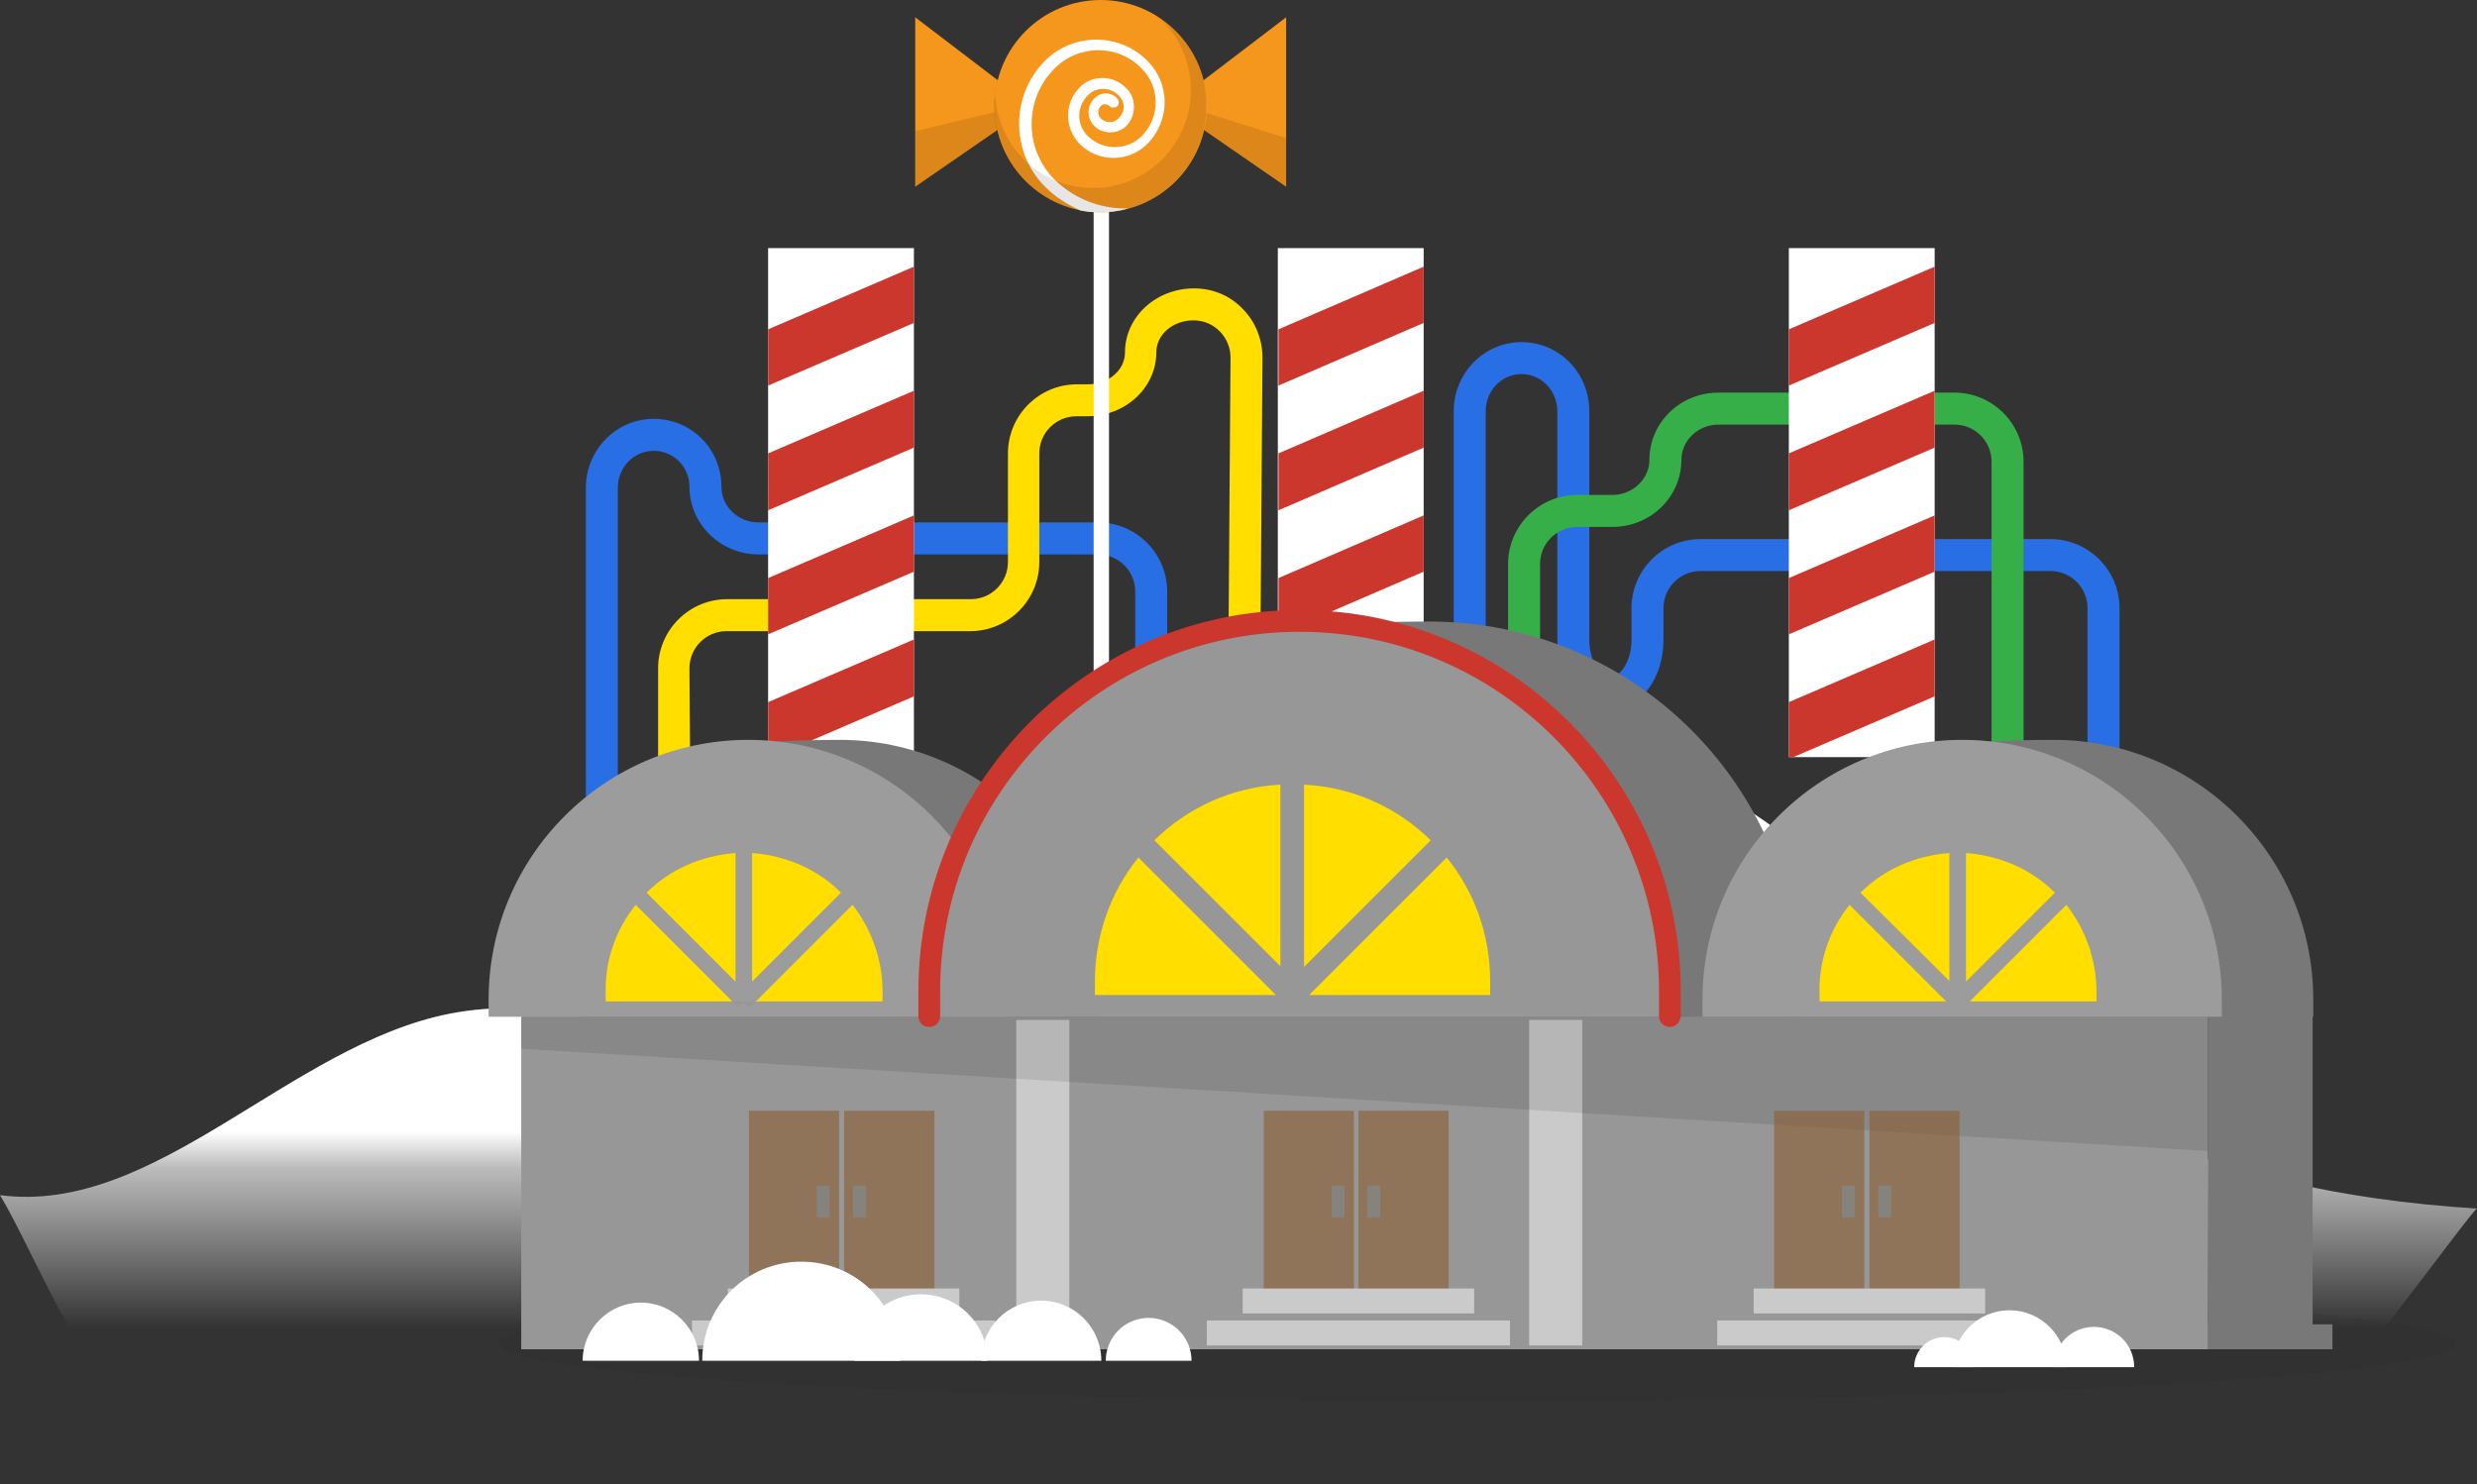 <svg id="slice" xmlns="http://www.w3.org/2000/svg" width="387.3" height="232.1" viewBox="-605 334.9 387.3 232.1"><rect x="-605" y="334.9" width="387.3" height="232.1" fill="#333333" stroke="none"/><style>.st0{fill:url(#XMLID_8_)}.st1{fill:#FFF}.st2{opacity:.1;fill:#231f20;enable-background:new}.st3{fill:#787878}.st4{fill:#979797}.st5{fill:#cacaca}.st6{opacity:.1;enable-background:new}.st7{fill:#f5961d}.st8{fill:#286ee4}.st9{fill:#36af49}.st10{fill:#ffde00}.st11{fill:none}.st12{fill:#cb372d}.st13{opacity:.1}.st14{fill:#9c9c9c}.st15{opacity:.65;fill:#8c6239;enable-background:new}.st16{fill:#85837d}</style><g id="New_Symbol_142"><g id="New_Symbol_79"><linearGradient id="XMLID_8_" gradientUnits="userSpaceOnUse" x1="-411.35" y1="404.063" x2="-411.35" y2="350.047" gradientTransform="matrix(1 0 0 -1 0 903.8)"><stop offset=".224" stop-color="#FFF"/><stop offset=".328" stop-color="#FFF" stop-opacity=".672"/><stop offset=".793" stop-color="#FFF" stop-opacity="0"/></linearGradient><path id="XMLID_6_" class="st0" d="M-217.7 523.9c-89.1-5.6-88.8-58.6-126.7-67.6-8.9-2.1-16.9-2.4-24.2-1.5-7.3.6-15.3 2.6-24.2 6.6-16.1 7.2-28.7 19.1-44.8 26-18.4 7.9-38.6 11.1-57.6 8.9-13.1-1.5-26-5.5-39.4-2.9-25.1 4.9-46 31.6-70.4 28.4 5.4 8.9 14.3 32.2 24.1 37 32.8 16 73.9 3.9 113 0 53.2-5.3 92.4 10.5 144.7 0 22-4.4 55.2 7.6 76.4 0 4.5-1.4 28.4-34.9 29.1-34.9z"/><path class="st1" d="M-473.9 537h-14.3c-.6 0-1.1-.5-1.1-1.1v-.3c0-.6.5-1.1 1.1-1.1h2v-.1c0-.6.5-1.1 1.1-1.1h8.2c.6 0 1.1.5 1.1 1.1v.1h2c.6 0 1.1.5 1.1 1.1v.3c-.1.6-.6 1.1-1.2 1.1z"/><ellipse class="st2" cx="-374" cy="545" rx="153" ry="9"/><path class="st3" d="M-259.8 491.7h16.4v54.2h-16.4z"/><path class="st3" d="M-259.8 542h19.5v3.9h-19.5z"/><path class="st4" d="M-523.5 491.7h263.7v54.2h-263.7z"/><path class="st5" d="M-446.1 494.4h8.3v50.9h-8.3zM-365.9 494.4h8.3v50.9h-8.3z"/><path class="st6" d="M-259.8 514.9l-263.7-16v-7.2h263.7z"/><path class="st7" d="M-448 348.2l-13.9-10.6v26.5l15.5-10.7z"/><path class="st6" d="M-448 352.1l-13.9 3.3v8.7l15.5-10.7z"/><path class="st7" d="M-417.8 348.2l13.9-10.6v26.5l-15.5-10.7z"/><path class="st6" d="M-417.8 352.1l13.9 4.4v7.6l-15.5-10.7z"/><path class="st8" d="M-273.6 475.6h-5V430c0-3.2-2.6-5.8-5.8-5.8h-54.7c-3.2 0-5.8 2.6-5.8 5.8v5c0 6-3.6 10.8-8.3 10.8-4.7 0-8.3-4.7-8.3-10.8v-35.8c0-3.2-2.5-5.8-5.6-5.8s-5.6 2.6-5.6 5.8v58.5c0 5.9-4.8 10.8-10.8 10.8h-33.2c-5.9 0-10.8-4.8-10.8-10.8v-30.3c0-3.2-2.6-5.8-5.8-5.8h-53.1c-5.9 0-10.8-4.7-10.8-10.6 0-3.1-2.5-5.6-5.6-5.6s-5.6 2.6-5.6 5.8v53.9h-5v-53.9c0-5.9 4.7-10.8 10.6-10.8s10.6 4.7 10.6 10.6c0 3.1 2.6 5.6 5.8 5.6h53.1c5.9 0 10.8 4.8 10.8 10.8v30.3c0 3.2 2.6 5.8 5.8 5.8h33.2c3.2 0 5.8-2.6 5.8-5.8v-58.5c0-5.9 4.7-10.8 10.6-10.8s10.6 4.8 10.6 10.8V435c0 3.3 1.8 5.8 3.3 5.8s3.3-2.5 3.3-5.8v-5c0-5.9 4.8-10.8 10.8-10.8h54.7c5.9 0 10.8 4.8 10.8 10.8v45.6z"/><path class="st9" d="M-288.6 454.9h-5v-47.8c0-3.2-2.6-5.8-5.8-5.8h-36.9c-3.2 0-5.8 2.5-5.8 5.5 0 5.8-4.8 10.5-10.8 10.5h-5.5c-3.2 0-5.8 2.6-5.8 5.8v31.8h-5v-31.8c0-5.9 4.8-10.8 10.8-10.8h5.5c3.2 0 5.8-2.5 5.8-5.5 0-5.8 4.8-10.5 10.8-10.5h36.9c5.9 0 10.8 4.8 10.8 10.8v47.8z"/><path class="st10" d="M-497.1 453.5h-5v-14.1c0-5.9 4.8-10.8 10.8-10.8h38.1c3.2 0 5.8-2.6 5.8-5.8v-17c0-5.9 4.8-10.8 10.8-10.8h1.7c3.2 0 5.8-2.2 5.8-5 0-5.5 4.8-10 10.8-10 2.9 0 5.6 1.1 7.6 3.2 2 2 3.1 4.8 3.1 7.6l-.4 55.6h-5l.4-55.6c0-1.5-.6-3-1.7-4.1-1.1-1.1-2.5-1.7-4.1-1.7-3.2 0-5.8 2.2-5.8 5 0 5.5-4.8 10-10.8 10h-1.7c-3.2 0-5.8 2.6-5.8 5.8v17c0 5.9-4.8 10.8-10.8 10.8h-38.1c-3.2 0-5.8 2.6-5.8 5.8l.1 14.1z"/><path class="st1" d="M-484.9 373.7h22.8v79.6h-22.8z"/><path class="st11" d="M-484.9 444.7l22.8-9.8v-10.6l-22.8 9.8zM-484.9 414.7v10.6l22.8-9.8v-10.6zM-462.1 385.4l-22.8 9.8v10.6l22.8-9.8z"/><path class="st12" d="M-462.1 376.6l-22.8 9.8v8.8l22.8-9.8zM-462.1 396l-22.8 9.8v8.9l22.8-9.8zM-484.9 434.1l22.8-9.8v-8.8l-22.8 9.8zM-484.9 453.3h.7l22.1-9.5v-8.9l-22.8 9.8z"/><path class="st1" d="M-405.2 373.7h22.8v79.6h-22.8z"/><path class="st11" d="M-405.1 444.7l22.7-9.8v-10.6l-22.7 9.8zM-405.1 414.7v10.6l22.7-9.8v-10.6zM-382.4 385.4l-22.7 9.8v10.6l22.7-9.8z"/><path class="st12" d="M-382.4 376.6l-22.7 9.8v8.8l22.7-9.8zM-382.4 396l-22.7 9.8v8.9l22.7-9.8zM-405.1 434.1l22.7-9.8v-8.8l-22.7 9.8zM-405.1 453.3h.6l22.1-9.5v-8.9l-22.7 9.8z"/><path class="st1" d="M-325.3 373.7h22.8v79.6h-22.8z"/><path class="st11" d="M-325.3 444.7l22.8-9.8v-10.6l-22.8 9.8zM-325.3 414.7v10.6l22.8-9.8v-10.6zM-302.5 385.4l-22.8 9.8v10.6l22.8-9.8z"/><path class="st12" d="M-302.5 376.6l-22.8 9.8v8.8l22.8-9.8zM-302.5 396l-22.8 9.8v8.9l22.8-9.8zM-325.3 434.1l22.8-9.8v-8.8l-22.8 9.8zM-325.3 453.3h.7l22.1-9.5v-8.9l-22.8 9.8z"/><path class="st1" d="M-434 367.9h2.4v96.4h-2.4z"/><circle class="st7" cx="-432.9" cy="351.5" r="16.6"/><g><path class="st1" d="M-428.6 367.5c-4.2.1-8.3-1.4-11.5-4.5-4.8-4.8-4.8-12.6 0-17.4 3.8-3.8 9.9-3.8 13.6 0 1.4 1.4 2.2 3.3 2.2 5.3s-.8 3.9-2.2 5.3c-1.1 1.1-2.6 1.7-4.2 1.7s-3-.6-4.2-1.7c-1.8-1.8-1.8-4.6 0-6.4.7-.7 1.5-1 2.4-1 .9 0 1.8.4 2.4 1 .5.5.8 1.1.8 1.8s-.3 1.3-.8 1.8c-.4.4-.8.6-1.4.6-.5 0-1-.2-1.4-.6-.5-.5-.5-1.4 0-1.9.2-.2.4-.3.7-.3.2 0 .5.1.7.3.3.3.8.3 1.2 0 .3-.3.3-.8 0-1.2-.5-.5-1.1-.8-1.8-.8s-1.3.3-1.8.8c-1.2 1.2-1.2 3.1 0 4.3.7.7 1.6 1 2.5 1 1 0 1.9-.4 2.5-1 .8-.8 1.2-1.9 1.2-3s-.4-2.2-1.3-3c-1-1-2.3-1.5-3.6-1.5-1.4 0-2.7.5-3.6 1.5-2.4 2.4-2.4 6.3 0 8.8 1.4 1.4 3.3 2.2 5.3 2.2s3.9-.8 5.3-2.2c1.7-1.7 2.7-4.1 2.7-6.5 0-2.5-1-4.8-2.7-6.5-4.4-4.4-11.6-4.4-16 0-5.4 5.4-5.4 14.3 0 19.7 1.6 1.6 3.5 2.8 5.5 3.7.9.2 1.9.3 2.9.3 1.8 0 3.2-.2 4.6-.6z"/></g><g class="st13"><path d="M-424.1 337.4c3.3 2.8 5.3 7 5.3 11.6 0 8.4-6.8 15.3-15.3 15.3-8.4 0-15.1-6.7-15.3-15-.1.7-.2 1.5-.2 2.2 0 9.2 7.4 16.6 16.6 16.6s16.6-7.4 16.6-16.6c.1-5.9-3-11.1-7.7-14.1z"/></g><g><path class="st3" d="M-439.4 493.9V490c0-32-12.3-57.9 57.9-57.9 32 0 57.9 25.9 57.9 57.9v3.9h-115.8z"/></g><g><path class="st3" d="M-514.3 493.9v-2.7c0-22.4-8.6-40.6 40.6-40.6 22.4 0 40.6 18.2 40.6 40.6v2.7h-81.2z"/></g><g><path class="st14" d="M-528.6 493.9v-2.7c0-22.4 18.2-40.6 40.6-40.6 22.4 0 40.6 18.2 40.6 40.6v2.7h-81.2z"/><path class="st10" d="M-505.6 476.4l15.1 15.1h-19.8V490c-.1-5.1 1.7-9.9 4.7-13.6zM-503.9 474.5c3.6-3.6 8.5-5.8 13.9-6.2v20.1l-13.9-13.9zM-473.5 474.5l-13.9 13.9v-20.1c5.4.4 10.3 2.6 13.9 6.2zM-467 490v1.5h-19.8l15.1-15.1c2.9 3.7 4.7 8.5 4.7 13.6z"/><path class="st4" d="M-490.6 491.5h3.8l-1 1-.9-.9h-.1l-.9.8z"/></g><g><path class="st4" d="M-459.7 493.9V490c0-32 25.9-57.9 57.9-57.9s57.9 25.9 57.9 57.9v3.9h-115.8z"/><path class="st10" d="M-427 469l21.5 21.5h-28.3v-2.1c0-7.3 2.5-14.1 6.8-19.4zM-424.5 466.3c5.1-5 12-8.3 19.7-8.7V486l-19.7-19.7zM-381.3 466.3l-19.8 19.8v-28.5c7.7.4 14.6 3.6 19.8 8.7zM-372 488.4v2.1h-28.3l21.5-21.5c4.3 5.3 6.8 12 6.8 19.4z"/><path class="st4" d="M-405.5 490.5h5.2l-1.3 1.3-1.1-1.1h-.3l-1.2 1.1z"/></g><g><path class="st15" d="M-487.9 508.6h14.1v28.2h-14.1z"/><path class="st16" d="M-477.3 520.3h2v5h-2z"/><path class="st15" d="M-473 508.6h14.1v28.2H-473z"/><path class="st16" d="M-471.6 520.3h2v5h-2z"/></g><path class="st5" d="M-491.2 536.4h36.2v3.9h-36.2zM-496.8 541.4h47.4v3.9h-47.4z"/><g><path class="st15" d="M-407.4 508.6h14.1v28.2h-14.1z"/><path class="st16" d="M-396.8 520.3h2v5h-2z"/><path class="st15" d="M-392.6 508.6h14.1v28.2h-14.1z"/><path class="st16" d="M-391.2 520.3h2v5h-2z"/></g><path class="st5" d="M-410.7 536.4h36.2v3.9h-36.2zM-416.3 541.4h47.4v3.9h-47.4z"/><g><path class="st15" d="M-327.6 508.6h14.1v28.2h-14.1z"/><path class="st16" d="M-317 520.3h2v5h-2z"/><path class="st15" d="M-312.7 508.6h14.1v28.2h-14.1z"/><path class="st16" d="M-311.3 520.3h2v5h-2z"/></g><path class="st5" d="M-330.8 536.4h36.2v3.9h-36.2zM-336.5 541.4h47.4v3.9h-47.4z"/><g><path class="st3" d="M-324.5 493.9v-2.7c0-22.4-8.6-40.6 40.6-40.6 22.4 0 40.6 18.2 40.6 40.6v2.7h-81.2z"/></g><g><path class="st14" d="M-338.8 493.9v-2.7c0-22.4 18.2-40.6 40.6-40.6 22.4 0 40.6 18.2 40.6 40.6v2.7h-81.2z"/><path class="st10" d="M-315.8 476.4l15.1 15.1h-19.8V490c-.1-5.1 1.7-9.9 4.7-13.6zM-314.1 474.5c3.6-3.6 8.5-5.8 13.9-6.2v20l-13.9-13.8zM-283.7 474.5l-13.9 13.9v-20.1c5.4.4 10.3 2.6 13.9 6.2zM-277.2 490v1.5H-297l15.1-15.1c2.9 3.7 4.7 8.5 4.7 13.6z"/></g><path class="st12" d="M-343.9 495.5c-.9 0-1.7-.7-1.7-1.7v-3.9c0-31-25.2-56.2-56.2-56.2s-56.2 25.2-56.2 56.2v3.9c0 .9-.7 1.7-1.7 1.7s-1.7-.7-1.7-1.7v-3.9c0-32.8 26.7-59.6 59.6-59.6 32.8 0 59.6 26.7 59.6 59.6v3.9c-.1 1-.8 1.7-1.7 1.7z"/><g><path id="XMLID_5_" class="st1" d="M-513.9 547.7c0-5 4.1-9.1 9.1-9.1s9.1 4.1 9.1 9.1h-18.2z"/><path id="XMLID_4_" class="st1" d="M-495.2 547.7c0-8.6 6.9-15.5 15.5-15.5s15.5 6.9 15.5 15.5h-31z"/><path id="XMLID_3_" class="st1" d="M-418.7 547.7a6.7 6.7 0 0 0-13.4 0h13.4z"/><path id="XMLID_2_" class="st1" d="M-471.4 547.7c0-5.8 4.7-10.4 10.4-10.4 5.8 0 10.4 4.7 10.4 10.4h-20.8z"/><path id="XMLID_1_" class="st1" d="M-432.8 547.7c0-5.2-4.2-9.4-9.4-9.4s-9.4 4.2-9.4 9.4h18.8z"/></g><g><path class="st1" d="M-296.3 548.7c0-2.6-2.1-4.7-4.7-4.7s-4.7 2.1-4.7 4.7h9.4z"/><path class="st1" d="M-281.9 548.7c0-4.9-4-8.9-8.9-8.9s-8.9 4-8.9 8.9h17.8z"/><path class="st1" d="M-271.3 548.7c0-3.5-2.8-6.3-6.3-6.3s-6.3 2.8-6.3 6.3h12.6z"/></g></g></g></svg>
